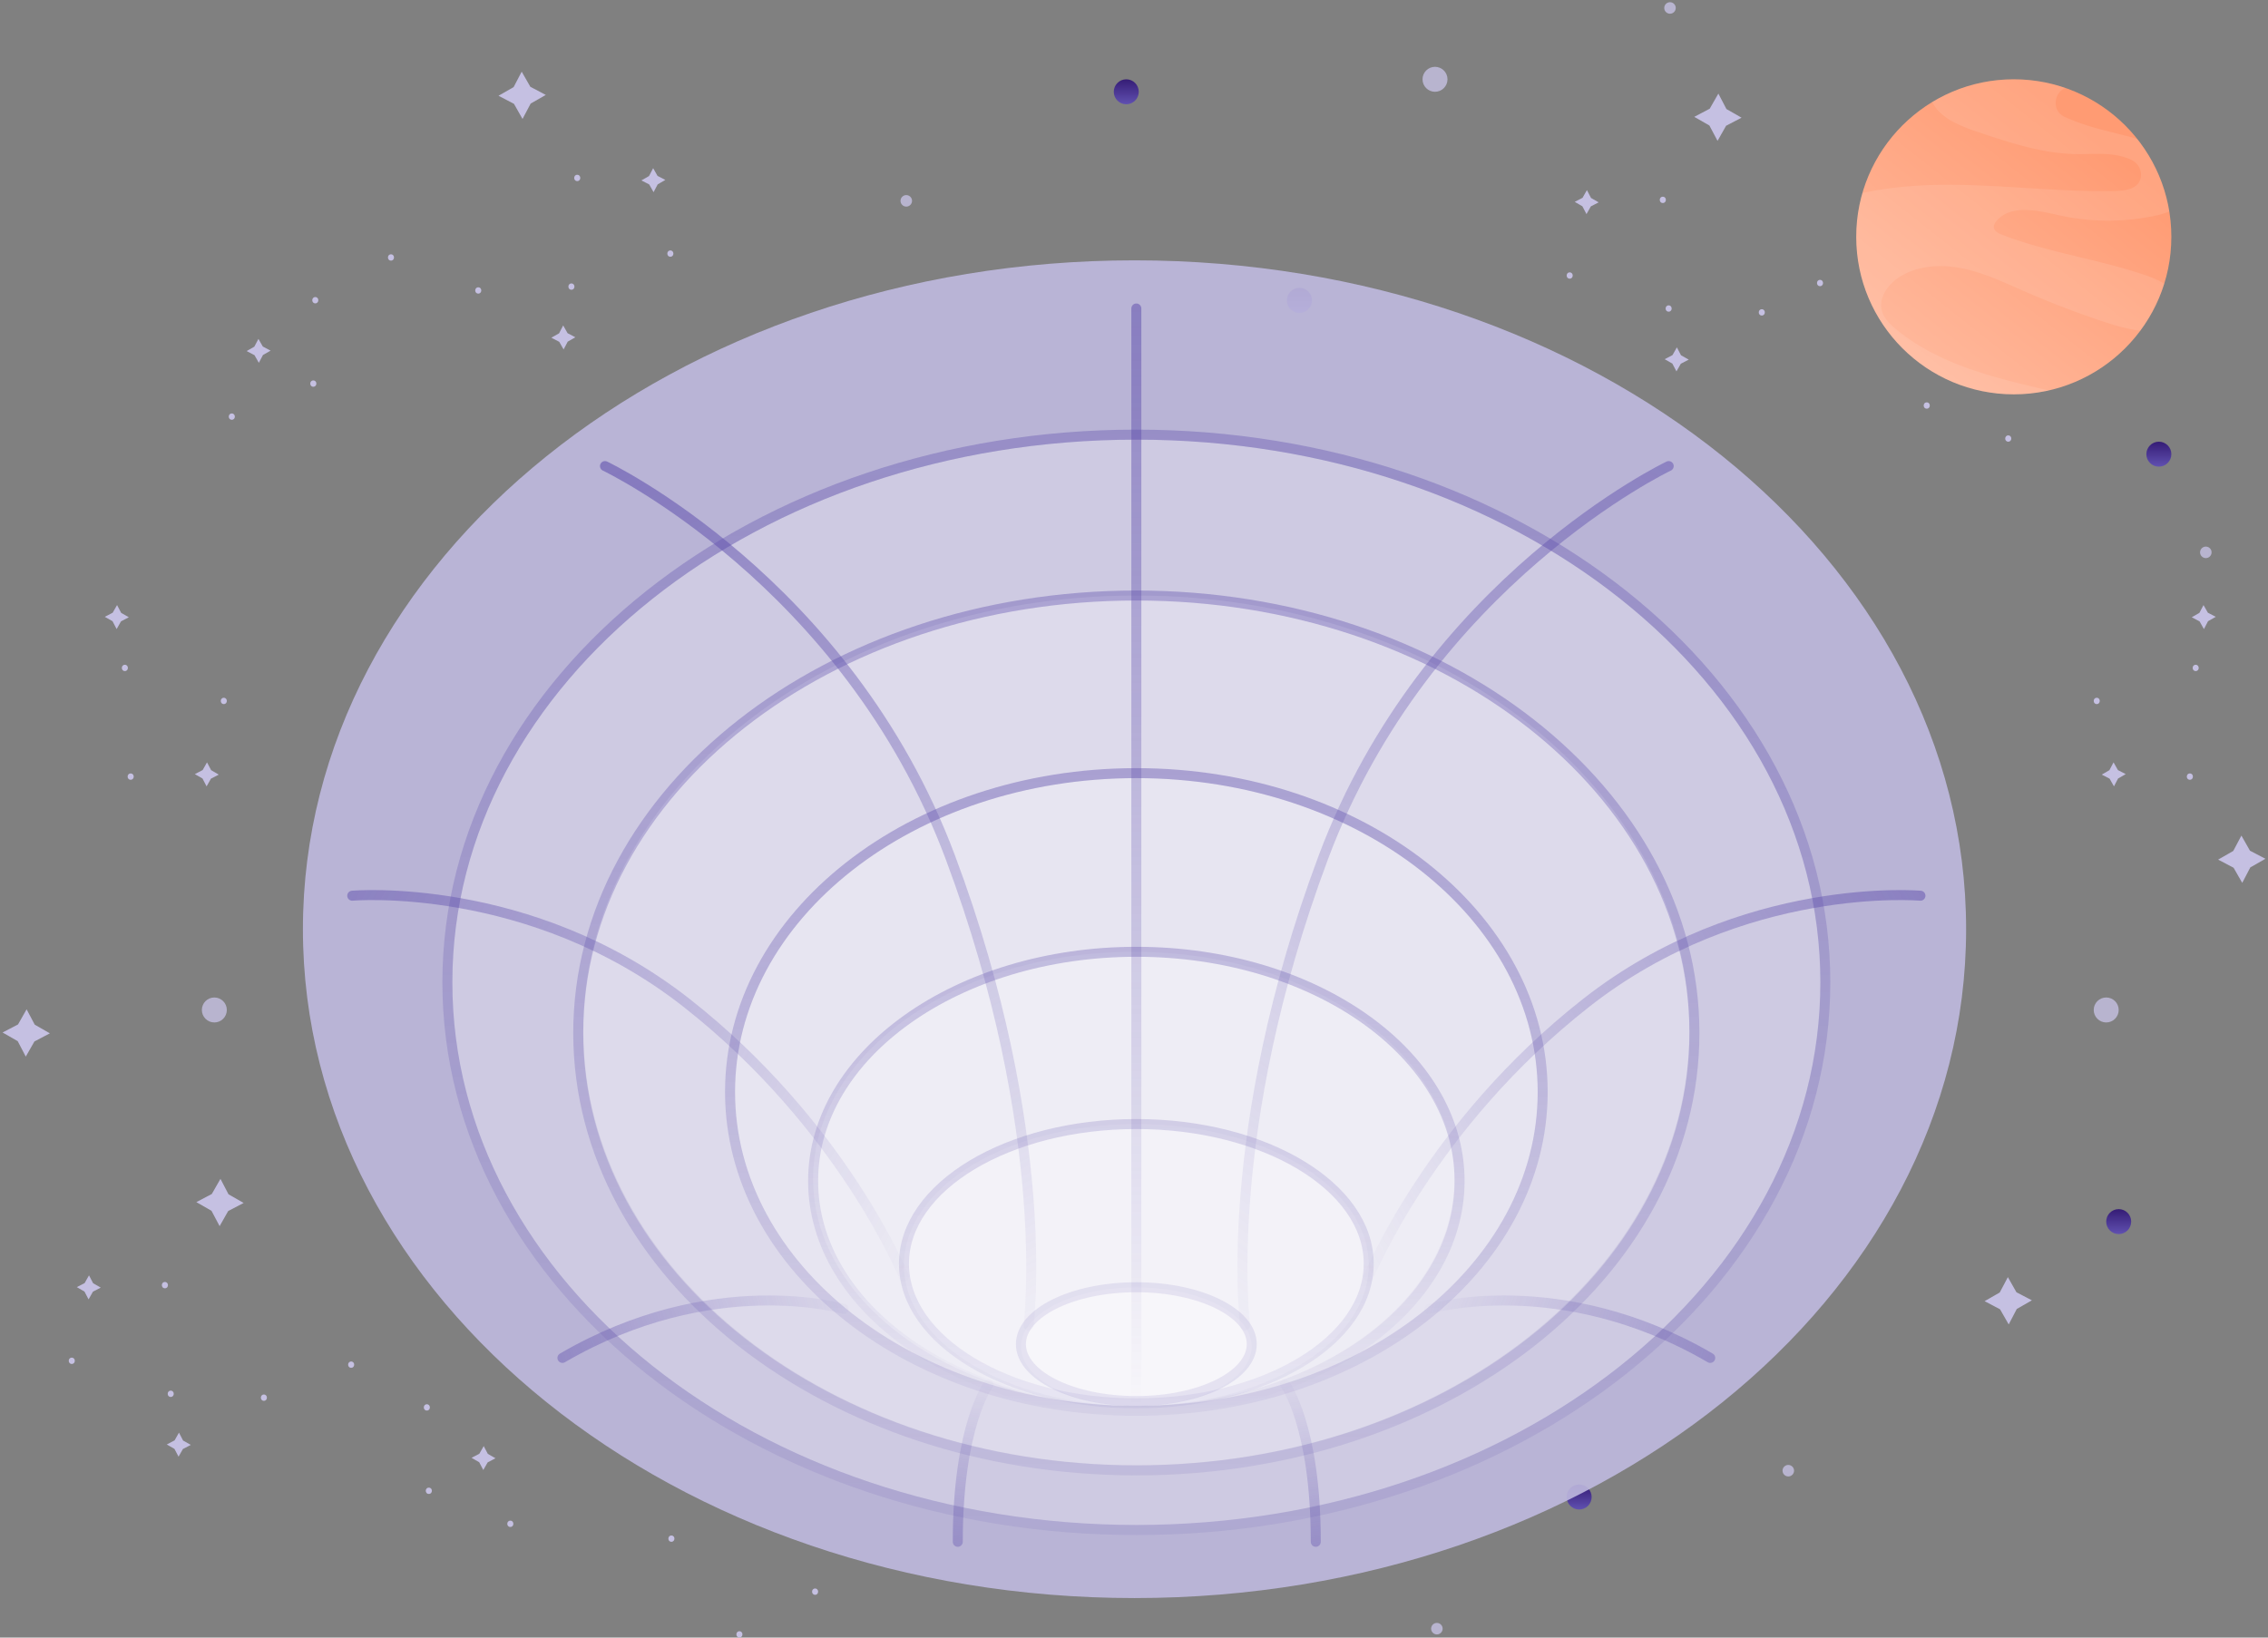 <svg width="270" height="195" fill="none" xmlns="http://www.w3.org/2000/svg"><rect width="100%" height="100%" fill="#808080" stroke="none"/><circle cx="239.737" cy="28.2" r="18.757" fill="url(#paint0_linear)"/><path opacity=".1" fill-rule="evenodd" clip-rule="evenodd" d="M245.888 10.475a18.733 18.733 0 00-6.151-1.032c-3.557 0-6.882.99-9.716 2.71 1.026 1.969 3.385 2.876 5.524 3.59 3.776 1.263 7.624 2.539 11.601 2.606.49.008.981-.002 1.472-.011 1.738-.035 3.474-.07 5.111.697.774.364 1.255 1.188 1.133 2.032-.2 1.389-1.731 1.644-2.973 1.673-3.6.084-7.194-.138-10.789-.36-3.227-.199-6.453-.398-9.683-.376-3.238.024-6.534.294-9.703.985a18.742 18.742 0 00-.734 5.21c0 10.36 8.398 18.757 18.757 18.757a18.82 18.82 0 004.173-.466l-.013-.003c-6.466-1.485-13.204-3.103-18.281-7.377-.657-.553-1.305-1.188-1.56-2.008-.477-1.547.632-3.174 1.982-4.06 2.184-1.431 4.998-1.603 7.558-1.088 2.242.45 4.349 1.382 6.445 2.31l.89.392a112.763 112.763 0 009.256 3.567c1.506.505 3.043.983 4.616 1.152a18.699 18.699 0 002.843-5.584c-.736-.482-1.588-.803-2.428-1.084-2.488-.837-5.043-1.456-7.597-2.075-3.152-.763-6.301-1.526-9.32-2.697-.402-.155-.858-.385-.929-.812-.05-.305.13-.602.331-.836 1.678-1.93 4.702-1.259 7.232-.698l.241.054c3.777.836 7.738.84 11.518.017a10 10 0 001.559-.474 18.667 18.667 0 00-3.832-8.657 76.727 76.727 0 00-2.509-.655c-1.411-.352-2.823-.704-4.189-1.185a25.455 25.455 0 01-1.894-.757c-1.616-.718-1.351-2.904.059-3.457z" fill="#fff"/><path fill-rule="evenodd" clip-rule="evenodd" d="M240.092 155.868l1.8-1.03-1.84-.96-1.02-1.8-.97 1.83-1.8 1.03 1.84.97 1.03 1.8.96-1.84z" fill="#C5C0E2"/><path d="M197.958 24.174c.48 0 .48-.75 0-.75-.49 0-.49.75 0 .75zm-11.09 9.01c.48 0 .48-.75 0-.75s-.48.75 0 .75zm22.87 4.389c.48 0 .48-.75 0-.75s-.48.75 0 .75zm-11.09-.46c.48 0 .48-.75 0-.75s-.48.75 0 .75zm30.73 11.55c.48 0 .48-.75 0-.75-.49 0-.49.75 0 .75zm-12.709-14.587c.48 0 .48-.75 0-.75s-.48.75 0 .75zm22.409 18.518c.48 0 .48-.75 0-.75s-.49.75 0 .75z" fill="#C5C0E2"/><path fill-rule="evenodd" clip-rule="evenodd" d="M189.408 23.574l.91.52-.93.48-.52.92-.49-.93-.91-.53.93-.48.52-.92.49.94zm10.71 18.729l.92.52-.94.49-.52.91-.49-.93-.91-.52.93-.49.52-.92.49.94zm5.41-29.319l1.8 1.03-1.84.96-1.02 1.8-.97-1.83-1.8-1.03 1.84-.97 1.03-1.8.96 1.84z" fill="#C5C0E2"/><path d="M68.716 21.563c-.48 0-.48-.75 0-.75.49 0 .49.75 0 .75zm11.089 9.01c-.48 0-.48-.75 0-.75s.48.75 0 .75zm-22.869 4.389c-.48 0-.48-.75 0-.75s.48.75 0 .75zm11.09-.46c-.48 0-.48-.75 0-.75s.48.75 0 .75zm-30.73 11.55c-.48 0-.48-.75 0-.75.49 0 .49.75 0 .75zm.239-9.929c-.48 0-.48-.75 0-.75s.48.75 0 .75zm9.01-5.09c-.48 0-.48-.75 0-.75s.48.75 0 .75zm-18.95 18.95c-.48 0-.48-.75 0-.75s.49.75 0 .75z" fill="#C5C0E2"/><path fill-rule="evenodd" clip-rule="evenodd" d="M77.266 20.963l-.91.52.93.48.52.92.49-.93.91-.53-.93-.48-.52-.92-.49.94zm-46.99 20.32l-.91.52.93.49.52.91.49-.93.91-.52-.93-.49-.52-.91-.49.93zm36.28-1.591l-.92.52.94.49.52.91.49-.93.91-.52-.93-.49-.52-.92-.49.94zm-5.41-29.319l-1.8 1.03 1.84.96 1.02 1.8.97-1.83 1.8-1.03-1.84-.97-1.03-1.8-.96 1.84z" fill="#C5C0E2"/><path d="M260.702 92.1c.48 0 .48.75 0 .75-.49 0-.49-.75 0-.75zm-245.148 0c-.48 0-.48.75 0 .75.49 0 .49-.75 0-.75zm234.058-9.01c.48 0 .48.75 0 .75s-.48-.75 0-.75zm-222.968 0c-.48 0-.48.75 0 .75s.48-.75 0-.75zm234.748-3.93c.48 0 .48.75 0 .75s-.48-.75 0-.75zm-246.527 0c-.48 0-.48.75 0 .75s.48-.75 0-.75z" fill="#C5C0E2"/><path fill-rule="evenodd" clip-rule="evenodd" d="M252.152 92.7l.91-.52-.93-.48-.52-.92-.49.93-.91.53.93.48.52.92.49-.94zm-228.048 0l-.91-.52.93-.48.52-.92.49.93.91.53-.93.48-.52.92-.49-.94zm238.758-18.73l.92-.52-.94-.49-.52-.91-.49.93-.91.52.93.49.52.92.49-.94zm-249.467 0l-.92-.52.94-.49.52-.91.49.93.91.52-.93.49-.52.92-.49-.94zm254.498 29.32l1.8-1.03-1.84-.96-1.02-1.8-.97 1.83-1.8 1.03 1.84.97 1.03 1.8.96-1.84zM2.107 123.976l-1.8-1.03 1.84-.96 1.02-1.8.97 1.83 1.8 1.03-1.84.97-1.03 1.8-.96-1.84z" fill="#C5C0E2"/><path d="M19.635 153.405c.48 0 .48-.75 0-.75-.49 0-.49.75 0 .75zm-11.09 9.01c.48 0 .48-.75 0-.75s-.48.75 0 .75zm22.87 4.39c.48 0 .48-.75 0-.75s-.48.75 0 .75zm-11.09-.46c.48 0 .48-.75 0-.75s-.48.75 0 .75zm30.73 11.549c.48 0 .48-.75 0-.75-.49 0-.49.75 0 .75zm-.24-9.929c.48 0 .48-.75 0-.75s-.48.75 0 .75zm-9.01-5.09c.48 0 .48-.75 0-.75s-.48.75 0 .75zm18.95 18.95c.48 0 .48-.75 0-.75s-.49.75 0 .75z" fill="#C5C0E2"/><path fill-rule="evenodd" clip-rule="evenodd" d="M11.085 152.805l.91.52-.93.48-.52.92-.49-.93-.91-.53.93-.48.52-.92.49.94zm46.99 20.32l.91.52-.93.49-.52.91-.49-.93-.91-.52.93-.49.52-.91.49.93zm-36.28-1.59l.92.52-.94.49-.52.91-.49-.93-.91-.52.93-.49.52-.92.49.94zm5.41-29.32l1.8 1.03-1.84.96-1.02 1.8-.97-1.83-1.8-1.03 1.84-.97 1.03-1.8.96 1.84z" fill="#C5C0E2"/><path d="M79.928 182.842c.48 0 .48.75 0 .75s-.48-.75 0-.75zm17.108 6.313c.48 0 .48.75 0 .75s-.48-.75 0-.75zm-9.01 5.089c.48 0 .48.75 0 .75s-.48-.75 0-.75z" fill="#C5C0E2"/><circle cx="154.694" cy="35.767" r="1.487" fill="url(#paint1_linear)"/><circle cx="187.995" cy="178.261" r="1.487" fill="url(#paint2_linear)"/><circle cx="252.226" cy="145.465" r="1.487" fill="url(#paint3_linear)"/><circle cx="257.007" cy="54.081" r="1.487" fill="url(#paint4_linear)"/><circle cx="134.08" cy="10.93" r="1.487" fill="url(#paint5_linear)"/><circle opacity=".8" cx="170.835" cy="9.443" r="1.487" fill="#C5C0E2"/><circle opacity=".8" cx="250.739" cy="120.264" r="1.487" fill="#C5C0E2"/><circle opacity=".8" r="1.487" transform="matrix(-1 0 0 1 25.517 120.264)" fill="#C5C0E2"/><circle opacity=".8" cx="212.892" cy="175.125" r=".686" fill="#C5C0E2"/><circle opacity=".8" cx="262.598" cy="65.772" r=".686" fill="#C5C0E2"/><circle opacity=".8" cx="198.809" cy=".948" r=".686" fill="#C5C0E2"/><circle opacity=".8" cx="107.89" cy="23.916" r=".686" fill="#C5C0E2"/><circle opacity=".8" cx="171.057" cy="193.937" r=".686" fill="#C5C0E2"/><path d="M135.061 190.293c54.676 0 99-35.659 99-79.646 0-43.988-44.324-79.647-99-79.647s-99 35.66-99 79.647c0 43.987 44.324 79.646 99 79.646z" fill="#BFB9DF" fill-opacity=".9"/><path d="M135.284 181.582c44.977 0 81.437-28.928 81.437-64.613s-36.46-64.613-81.437-64.613-81.437 28.928-81.437 64.613 36.46 64.613 81.437 64.613z" fill="#fff" fill-opacity=".3"/><path d="M135.278 174.479c36.362 0 65.84-23.184 65.84-51.783 0-28.6-29.478-51.783-65.84-51.783-36.363 0-65.84 23.184-65.84 51.783s29.477 51.783 65.84 51.783z" fill="#fff" fill-opacity=".3"/><path d="M135.289 167.413c26.386 0 47.777-16.736 47.777-37.382 0-20.645-21.391-37.382-47.777-37.382-26.387 0-47.778 16.737-47.778 37.382 0 20.646 21.391 37.382 47.778 37.382z" fill="#fff" fill-opacity=".3"/><path d="M134.971 167.413c21.081 0 38.172-12.105 38.172-27.038s-17.091-27.038-38.172-27.038c-21.082 0-38.172 12.105-38.172 27.038s17.09 27.038 38.172 27.038z" fill="#fff" fill-opacity=".3"/><path d="M135.279 167.413c15.279 0 27.665-7.514 27.665-16.782 0-9.269-12.386-16.783-27.665-16.783s-27.665 7.514-27.665 16.783c0 9.268 12.386 16.782 27.665 16.782z" fill="#fff" fill-opacity=".3"/><path d="M135.279 167.413c7.588 0 13.739-3.162 13.739-7.062 0-3.9-6.151-7.062-13.739-7.062-7.588 0-13.739 3.162-13.739 7.062 0 3.9 6.151 7.062 13.739 7.062z" fill="#fff" fill-opacity=".3"/><path d="M135.278 166.833c7.588 0 13.739-3.034 13.739-6.776s-6.151-6.776-13.739-6.776c-7.588 0-13.74 3.034-13.74 6.776s6.152 6.776 13.74 6.776z" stroke="#5D4DAC" stroke-opacity=".12" stroke-width="1.19" stroke-miterlimit="10"/><path d="M135.279 167.102c15.279 0 27.665-7.444 27.665-16.627 0-9.182-12.386-16.627-27.665-16.627s-27.665 7.445-27.665 16.627c0 9.183 12.386 16.627 27.665 16.627z" stroke="url(#paint6_linear)" stroke-opacity=".2" stroke-width="1.19" stroke-miterlimit="10"/><path d="M135.279 167.908c21.252 0 38.481-12.216 38.481-27.286 0-15.069-17.229-27.285-38.481-27.285-21.252 0-38.48 12.216-38.48 27.285 0 15.07 17.228 27.286 38.48 27.286z" stroke="url(#paint7_linear)" stroke-opacity=".4" stroke-width="1.19" stroke-miterlimit="10"/><path d="M135.279 167.993c26.715 0 48.372-16.997 48.372-37.965 0-20.967-21.657-37.965-48.372-37.965-26.714 0-48.37 16.998-48.37 37.965 0 20.968 21.656 37.965 48.37 37.965z" stroke="url(#paint8_linear)" stroke-opacity=".6" stroke-width="1.19" stroke-miterlimit="10"/><path d="M135.279 175.09c36.693 0 66.439-23.321 66.439-52.089 0-28.767-29.746-52.088-66.439-52.088S68.839 94.233 68.839 123s29.747 52.089 66.44 52.089z" stroke="url(#paint9_linear)" stroke-opacity=".8" stroke-width="1.19" stroke-miterlimit="10"/><path d="M135.28 182.196c45.298 0 82.019-29.201 82.019-65.221s-36.721-65.221-82.019-65.221c-45.299 0-82.02 29.2-82.02 65.221 0 36.02 36.721 65.221 82.02 65.221z" stroke="url(#paint10_linear)" stroke-width="1.19" stroke-miterlimit="10"/><path d="M135.279 36.733v130.672" stroke="url(#paint11_linear)" stroke-width="1.19" stroke-miterlimit="10" stroke-linecap="round" stroke-linejoin="round"/><path d="M72.022 55.499s28.804 13.696 41.107 46.57 9.323 55.755 9.323 55.755" stroke="url(#paint12_linear)" stroke-width="1.19" stroke-miterlimit="10" stroke-linecap="round" stroke-linejoin="round"/><path d="M198.655 55.499s-28.803 13.696-41.107 46.57c-12.303 32.874-9.323 55.755-9.323 55.755" stroke="url(#paint13_linear)" stroke-width="1.19" stroke-miterlimit="10" stroke-linecap="round" stroke-linejoin="round"/><path d="M107.615 152.015s-7.292-18.02-25.912-32.62c-18.619-14.6-39.77-12.736-39.77-12.736" stroke="url(#paint14_linear)" stroke-width="1.19" stroke-miterlimit="10" stroke-linecap="round" stroke-linejoin="round"/><path d="M162.943 152.015s7.292-18.02 25.912-32.62c18.619-14.6 39.77-12.736 39.77-12.736" stroke="url(#paint15_linear)" stroke-width="1.19" stroke-miterlimit="10" stroke-linecap="round" stroke-linejoin="round"/><path d="M100.429 155.864s-15.6-4.594-33.473 5.832" stroke="url(#paint16_linear)" stroke-width="1.19" stroke-miterlimit="10" stroke-linecap="round" stroke-linejoin="round"/><path d="M152.982 164.842s3.658 4.896 3.658 18.75" stroke="url(#paint17_linear)" stroke-width="1.19" stroke-miterlimit="10" stroke-linecap="round" stroke-linejoin="round"/><path d="M117.679 164.842s-3.658 4.896-3.658 18.75" stroke="url(#paint18_linear)" stroke-width="1.19" stroke-miterlimit="10" stroke-linecap="round" stroke-linejoin="round"/><path d="M170.125 155.864s15.6-4.594 33.474 5.832" stroke="url(#paint19_linear)" stroke-width="1.19" stroke-miterlimit="10" stroke-linecap="round" stroke-linejoin="round"/><defs><linearGradient id="paint10_linear" x1="135.279" y1="-273.598" x2="135.279" y2="240.009" gradientUnits="userSpaceOnUse"><stop stop-color="#5D4DAC"/><stop offset="1" stop-color="#5D4DAC" stop-opacity="0"/></linearGradient><linearGradient id="paint0_linear" x1="251.228" y1="17.845" x2="221.722" y2="55.234" gradientUnits="userSpaceOnUse"><stop stop-color="#FF9B73"/><stop offset="1" stop-color="#FFC3AB"/></linearGradient><linearGradient id="paint2_linear" x1="187.995" y1="179.748" x2="187.995" y2="176.774" gradientUnits="userSpaceOnUse"><stop offset="0" stop-color="#6050B0"/><stop offset="1" stop-color="#351C75"/></linearGradient><linearGradient id="paint3_linear" x1="252.226" y1="146.952" x2="252.226" y2="143.978" gradientUnits="userSpaceOnUse"><stop offset="0" stop-color="#6050B0"/><stop offset="1" stop-color="#351C75"/></linearGradient><linearGradient id="paint4_linear" x1="257.007" y1="55.568" x2="257.007" y2="52.594" gradientUnits="userSpaceOnUse"><stop offset="0" stop-color="#6050B0"/><stop offset="1" stop-color="#351C75"/></linearGradient><linearGradient id="paint5_linear" x1="134.08" y1="12.417" x2="134.08" y2="9.443" gradientUnits="userSpaceOnUse"><stop offset="0" stop-color="#6050B0"/><stop offset="1" stop-color="#351C75"/></linearGradient><linearGradient id="paint6_linear" x1="135.279" y1="133.848" x2="135.279" y2="186.914" gradientUnits="userSpaceOnUse"><stop stop-color="#5D4DAC"/><stop offset="1" stop-color="#5D4DAC" stop-opacity="0"/></linearGradient><linearGradient id="paint7_linear" x1="135.279" y1="98.487" x2="135.279" y2="167.908" gradientUnits="userSpaceOnUse"><stop stop-color="#5D4DAC"/><stop offset="1" stop-color="#5D4DAC" stop-opacity="0"/></linearGradient><linearGradient id="paint8_linear" x1="135.279" y1="47.954" x2="135.279" y2="184.754" gradientUnits="userSpaceOnUse"><stop stop-color="#5D4DAC"/><stop offset="1" stop-color="#5D4DAC" stop-opacity="0"/></linearGradient><linearGradient id="paint9_linear" x1="135.279" y1="-94.144" x2="135.279" y2="225.118" gradientUnits="userSpaceOnUse"><stop stop-color="#5D4DAC"/><stop offset="1" stop-color="#5D4DAC" stop-opacity="0"/></linearGradient><linearGradient id="paint1_linear" x1="154.694" y1="37.254" x2="154.694" y2="34.28" gradientUnits="userSpaceOnUse"><stop offset="0" stop-color="#6050B0"/><stop offset="1" stop-color="#351C75"/></linearGradient><linearGradient id="paint11_linear" x1="135.779" y1="-83.371" x2="135.779" y2="167.405" gradientUnits="userSpaceOnUse"><stop stop-color="#5D4DAC"/><stop offset="1" stop-color="#5D4DAC" stop-opacity="0"/></linearGradient><linearGradient id="paint12_linear" x1="31.843" y1="-25.02" x2="124.358" y2="163.031" gradientUnits="userSpaceOnUse"><stop stop-color="#5D4DAC"/><stop offset="1" stop-color="#5D4DAC" stop-opacity="0"/></linearGradient><linearGradient id="paint13_linear" x1="271.62" y1="-21.397" x2="145.134" y2="164.151" gradientUnits="userSpaceOnUse"><stop stop-color="#5D4DAC" stop-opacity=".9"/><stop offset="1" stop-color="#5D4DAC" stop-opacity="0"/></linearGradient><linearGradient id="paint14_linear" x1="-37.846" y1="73.585" x2="109.298" y2="153.84" gradientUnits="userSpaceOnUse"><stop stop-color="#5D4DAC"/><stop offset="1" stop-color="#5D4DAC" stop-opacity="0"/></linearGradient><linearGradient id="paint15_linear" x1="289.42" y1="78.635" x2="161.26" y2="153.84" gradientUnits="userSpaceOnUse"><stop stop-color="#5D4DAC" stop-opacity=".9"/><stop offset="1" stop-color="#5D4DAC" stop-opacity="0"/></linearGradient><linearGradient id="paint16_linear" x1="15.964" y1="183.074" x2="103.99" y2="156.552" gradientUnits="userSpaceOnUse"><stop stop-color="#5D4DAC"/><stop offset="1" stop-color="#5D4DAC" stop-opacity="0"/></linearGradient><linearGradient id="paint17_linear" x1="160.634" y1="220.308" x2="152.231" y2="163.482" gradientUnits="userSpaceOnUse"><stop stop-color="#5D4DAC"/><stop offset="1" stop-color="#5D4DAC" stop-opacity="0"/></linearGradient><linearGradient id="paint18_linear" x1="110.027" y1="220.308" x2="118.43" y2="163.482" gradientUnits="userSpaceOnUse"><stop stop-color="#5D4DAC"/><stop offset="1" stop-color="#5D4DAC" stop-opacity="0"/></linearGradient><linearGradient id="paint19_linear" x1="249.701" y1="182.327" x2="168.654" y2="155.603" gradientUnits="userSpaceOnUse"><stop stop-color="#5D4DAC" stop-opacity=".9"/><stop offset="1" stop-color="#5D4DAC" stop-opacity="0"/></linearGradient></defs></svg>